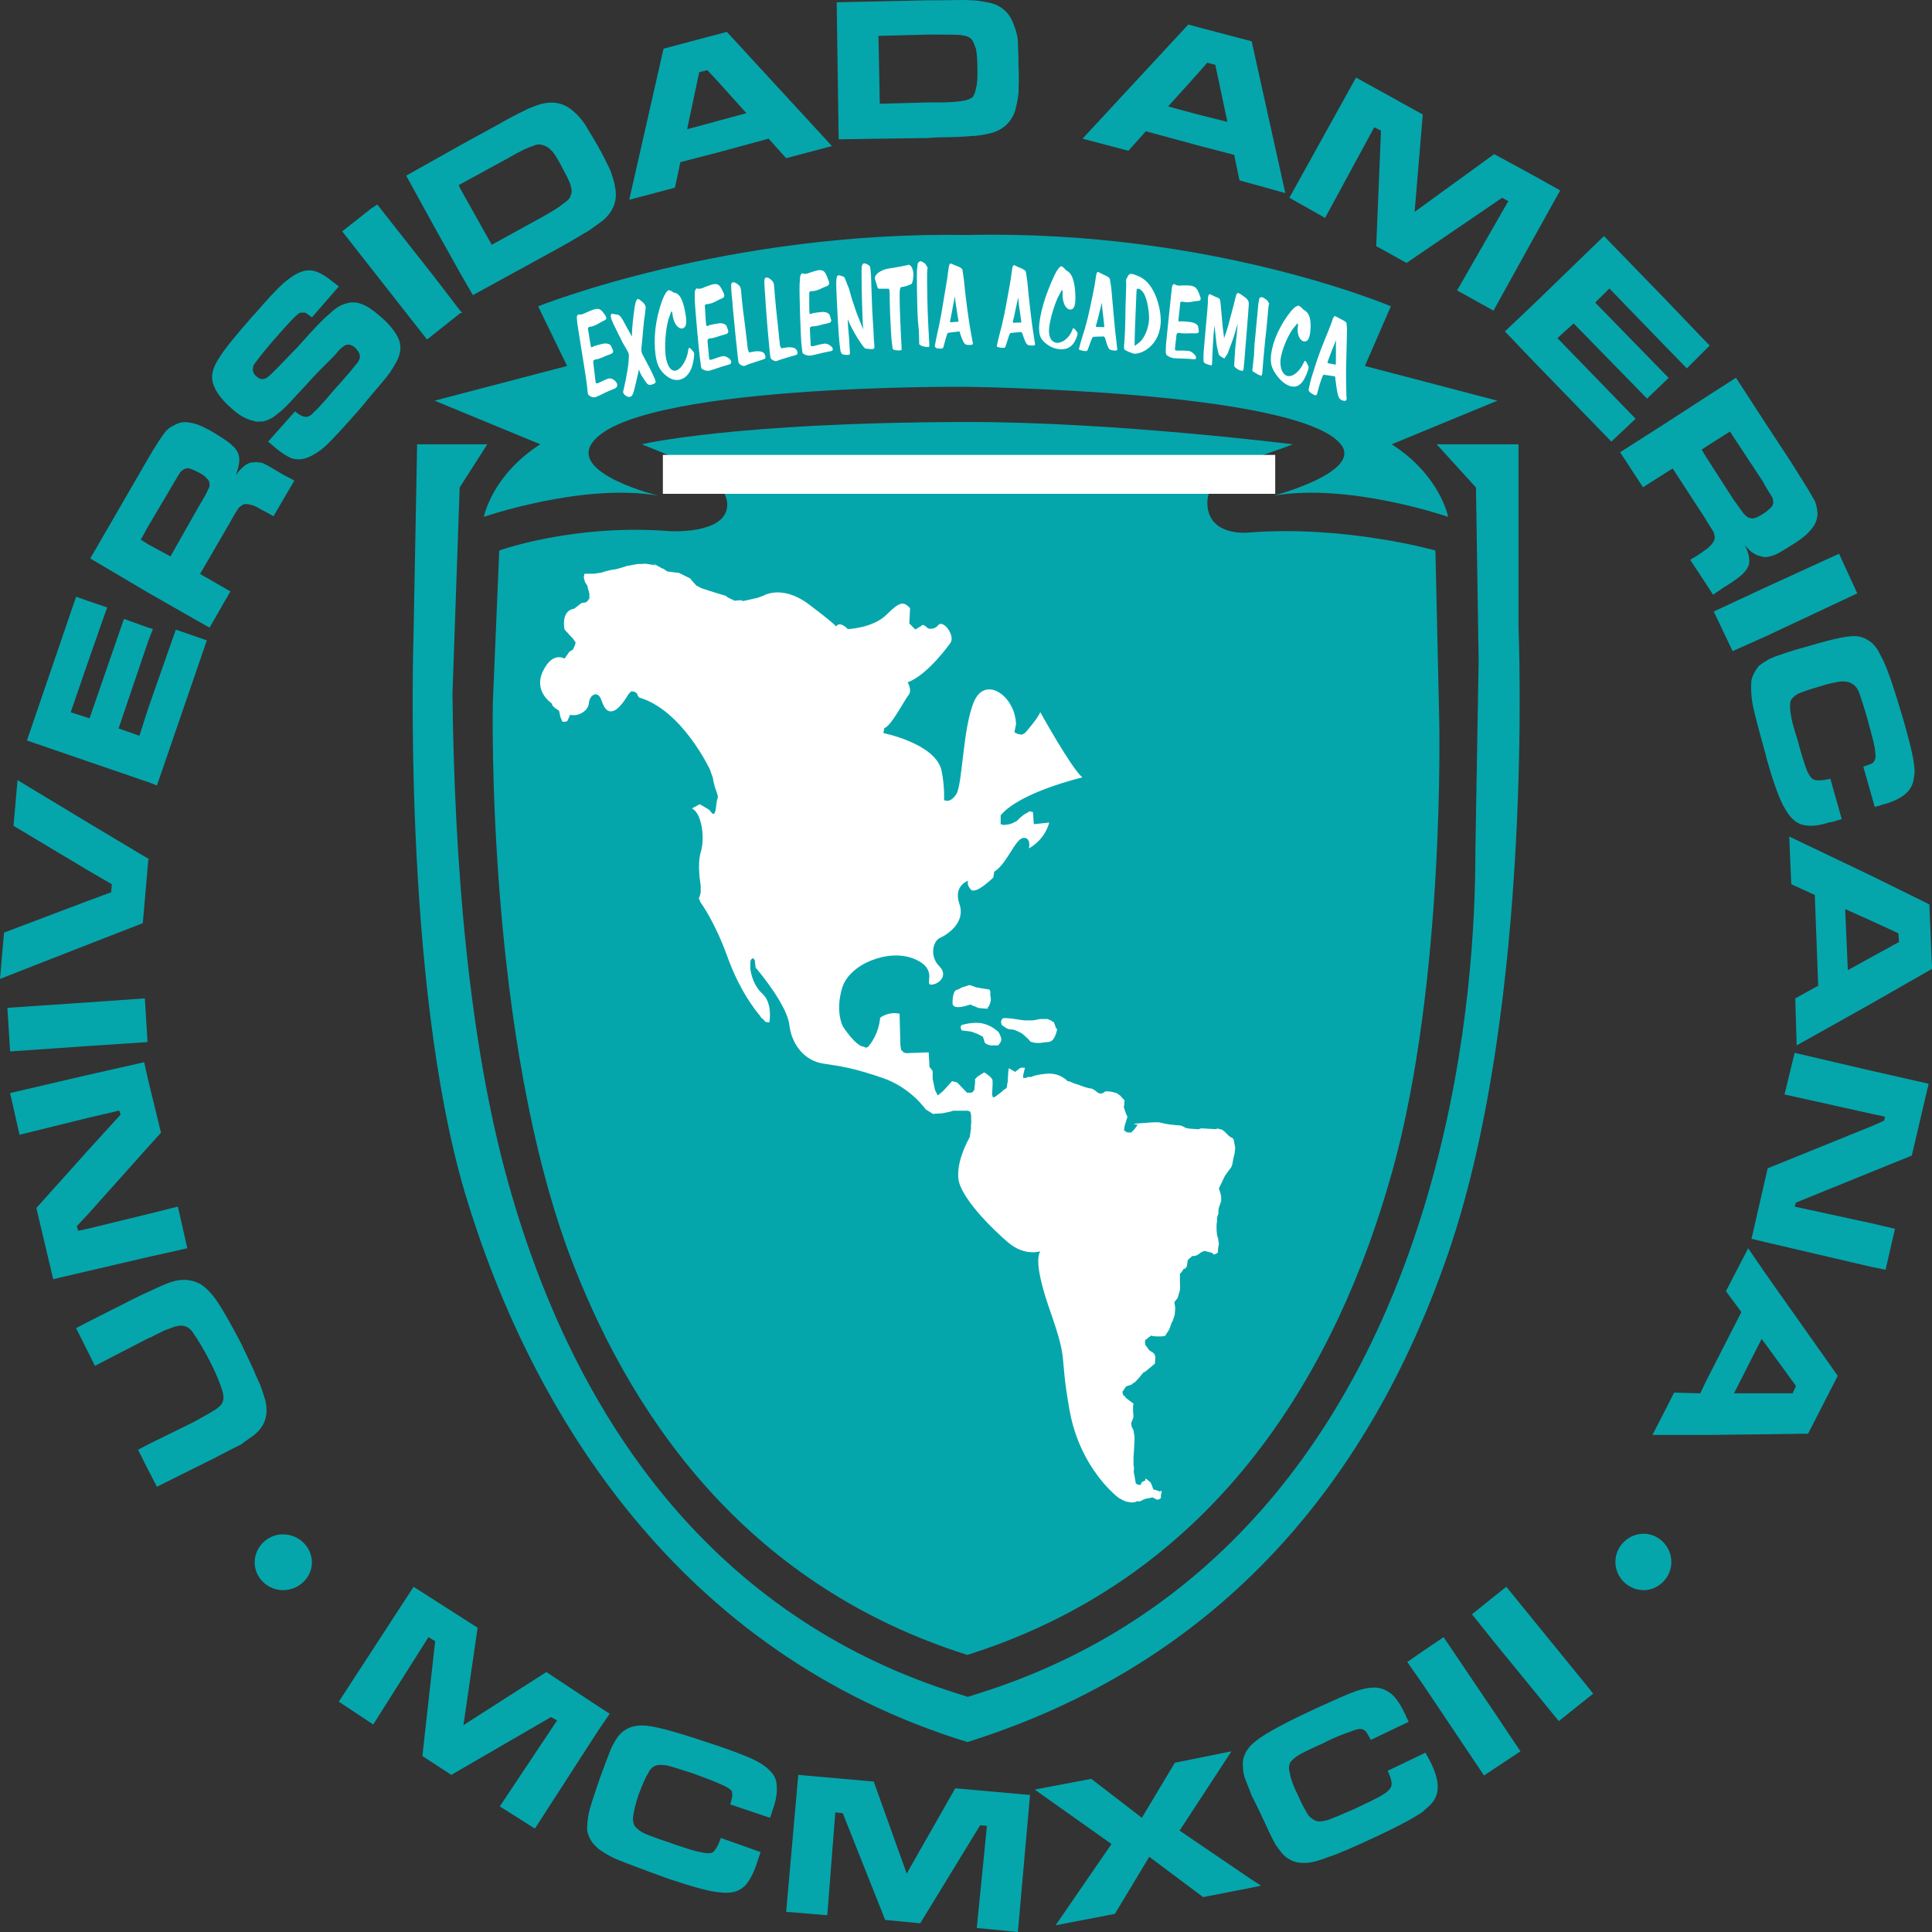 <svg xmlns="http://www.w3.org/2000/svg" width="400" height="400"><rect width="100%" height="100%" fill="#333333" stroke="none"/><g fill-rule="evenodd"><path d="M89.823 57.22l-11.72-14.884-1.26.843-5.996 4.724 5.997 7.64 11.572 14.752 1.407-1.125 5.437-4.308.414-.144-.414-.41-5.437-7.088zm154.4 321.788l10.733-16.41-11.72 2.36-6.823 11.396-10.466-8.06-11.716 2.22 15.892 11.273-11.576 16.823 12.276-2.362 7.12-11.82 11.152 8.345 10.048-1.956 1.954-.41-1.954-1.253-14.92-10.146zm78.798-339.59l-5.726-3.192-7.94-4.318-16.47 11.96L294.57 23.7l-13.816-7.642-13.8 24.88 7.39 4.174 10.178-18.76 1.4.686-.99 23.92 6.277 3.477 19.81-13.497 1.262.7-10.607 18.493 7.536 4.178 8.084-14.605 5.727-10.284zm-24.136 299.54l-4.315 2.917-3.21 2.228 3.21 4.584 12.68 18.91 2.517-1.673 5.023-3.327-5.023-7.512-10.883-16.128zm72.677-120.98l-2.097 8.62 18.136 4.028 2.65.558-.143.832-2.508 1.11-21.62 8.764-.415 1.808-2.938 12.785 2.938.702 22.034 5.142 2.787.558 1.948-8.474-4.736-1.114-16.04-3.478.275-.84 15.764-6.4 8.224-3.332 3.485-14.872-11.71-2.65-16.04-3.745zm-31.248 99.565c3.073 0 5.726 2.63 5.726 5.838 0 3.194-2.653 5.844-5.726 5.844-3.21 0-5.862-2.65-5.862-5.843 0-3.208 2.653-5.837 5.862-5.837zm-45.187 45.327l-.557.28-7.265 3.474c.706 1.526.993 2.644.706 3.334-.28.555-.837 1.112-1.808 1.67-.844.564-2.932 1.538-5.857 2.926-2.51 1.113-4.19 1.8-5.306 2.225-.978.272-1.815.416-2.37.272-.557-.14-1.26-.555-1.81-1.254-.422-.686-1.264-2.074-2.103-4.032-.97-1.94-1.524-3.472-1.66-4.444-.29-.974-.29-1.667 0-2.365.274-.408.824-.965 1.66-1.52.977-.567 2.652-1.4 5.172-2.51 2.367-1.253 4.318-1.95 5.566-2.366 1.257-.547 2.108-.7 2.517-.547.415.138.56.272.842.548.14.28.55.847.962 1.668l7.832-3.747c-.29-.698-.57-1.108-.57-1.253-.977-2.084-1.948-3.616-2.926-4.453-.98-.83-2.234-1.388-3.633-1.388-1.115 0-2.507.27-4.03.834-1.54.554-4.055 1.667-7.4 3.196-6.706 3.065-11.026 5.424-12.98 6.956-.275.28-.69.555-.97.83-1.254 1.25-1.954 2.79-1.814 4.31 0 .968.135 2.083.695 3.337.284.84.7 1.663 1.12 2.916.556.98 1.107 2.228 1.807 3.626 1.405 3.058 2.373 5.138 3.074 6.395.84 1.256 1.676 2.362 2.518 2.917.833.558 1.807.97 3.058.97 1.263.145 3.074-.268 5.164-1.11 2.228-.696 5.73-2.223 10.742-4.586 4.185-1.955 7.244-3.624 9.066-4.866.136-.132.277-.276.412-.42 1.682-1.247 2.65-2.782 2.65-4.3.147-1.4-.277-3.07-1.254-5.156-.136-.28-.557-1.12-1.25-2.366zM30.688 260.25l8.09-1.812-1.95-8.62-6.14 1.53-12.56 3.063-1.953.41-.273-.966 2.225-2.365 12.56-14.052 2.65-2.917-2.65-10.844-.84-3.755-11.72 2.647-16.034 3.74 1.95 8.63 14.084-3.474 6.56-1.535.28.844-6.84 7.506-10.6 11.82 3.49 14.74 7.11-1.668 12.56-2.92zM322.452 70.006l3.35-3.05 15.207 15.568 3.758-3.613.7-.698-.7-.698-14.498-14.872 2.932-2.923 11.566 11.953 4.475 4.594 3.9-3.896.837-.83-.837-.836-8.375-8.76-12.682-13.067-14.792 14.32-5.717 5.42 5.717 5.985 16.324 16.83 5.02-4.738-16.186-16.688zm30.692 22.527l5.022-3.188 6.685 10.144c.293.425.425.84.715 1.25.543.98.967 1.535 1.102 1.81.29.423.424.698.424 1.113.137.413 0 .84-.278 1.256-.28.27-.704.695-1.247 1.108-.136.14-.29.14-.422.285-.84.557-1.4.824-1.952.97-.413.143-.834 0-1.255-.146-.277-.144-.567-.41-.84-.69-.276-.278-.977-1.387-2.225-3.06l-5.726-8.9-.827-1.397.827-.557zm-6.832 4.46l6.697 10.29s.134.143.134.265c.836 1.266 1.392 2.235 1.672 2.654.14.555.29 1.11.14 1.522-.14.418-.42.844-.976 1.402-.135.135-.42.408-.836.69-.415.27-1.118.83-1.807 1.243l-1.402.84 3.21 4.868 1.532 2.36 2.235-1.53c2.09-1.243 3.34-2.22 3.907-2.773.548-.558.967-1.116 1.25-1.814.286-1.11 0-2.496-.836-4.176.977 1.253 1.957 1.956 2.916 2.225.437.14.993.284 1.415.284.414 0 .83-.144 1.39-.285.97-.27 2.23-1.104 4.05-2.226 2.077-1.244 3.478-2.492 4.17-3.466.704-.83 1.128-1.942 1.128-3.2-.145-1.108-.28-2.092-.842-2.92-.417-.83-1.953-3.333-4.597-7.508l-5.298-8.065-6.15-9.462-6.27 4.03-8.376 5.432-9.338 5.964 4.736 7.247 4.6-2.925 1.544-.97zm46.72 96.225l.144 1.81-5.578 3.056-5.024 2.782-.554-12.656 5.578 2.51 5.434 2.498zm-22.59-20.024l.42 9.87 4.872 2.228.704 18.78-4.746 2.63.287 9.74 15.618-8.755L400 200.593l-.548-13.348-11.854-5.848-17.157-8.203zM53.274 285.41c-.274-.558-.55-1.245-.834-1.943-.706-1.53-1.53-3.203-2.5-5.277-2.106-4.036-3.775-6.953-4.89-8.62-1.116-1.674-2.228-2.78-3.2-3.478-1.957-1.254-4.063-1.395-6.292-.7-.974.276-2.495.97-4.87 2.08-.988.424-2.103.98-3.216 1.53l-9.346 4.735-2.373 1.24 2.373 4.733 1.533 3.067 11.027-5.7.707-.287c.682-.412 1.67-.828 2.782-1.392 1.247-.42 2.084-.833 2.498-.833.57-.142.978-.142 1.534 0 .7.143 1.402.698 1.95 1.67.703.984 1.824 2.775 3.22 5.43 1.67 3.33 2.508 5.555 2.787 6.81.28 1.256 0 2.217-.98 2.916-.55.56-2.228 1.398-4.88 2.925l-9.618 4.73-2.102 1.114 2.102 4.175 1.807 3.475 11.723-5.837c2.926-1.545 4.878-2.513 5.723-2.927.682-.555 1.527-1.11 2.5-1.81 2.368-1.806 3.204-4.175 2.51-7.24-.42-1.38-.842-2.907-1.675-4.587zm301.542-158.8l3.9 8.2 6.85-3.056 18.96-8.902-3.77-8.206-15.19 6.952-10.75 5.01zM148.397 25.096l-6.14 1.667 2.51-11.828 1.683-.407 1.948 2.082 6.14 6.82-6.14 1.665zm0-17.938L137.38 10.08l-7.104 31.284 9.463-2.503 1.125-5.29 7.533-1.945 10.73-2.917 3.64 4.04 9.477-2.51L150.49 6.604l-2.092.555zM30.688 161.927l1.805.692 10.327-30.037-6.418-2.22-5.714 16.27-1.82 5.7-4.318-1.52 6.138-18.086.972-2.507-.972-.273-5.022-1.807-7.127 20.57-.413-.125-3.485-1.112 3.485-10.153 4.05-11.55-4.05-1.384-2.373-.83L5.578 153.31l12.55 4.31 12.56 4.308zm128.44 204.42c-.68-.696-1.94-1.534-3.486-2.233-1.53-.677-4.034-1.662-7.387-2.777-6.974-2.365-11.707-3.75-14.224-4.032-2.365-.277-4.323.28-5.712 1.81-.562.555-1.122 1.536-1.81 2.92-.568 1.402-1.402 3.616-2.518 6.68 0 .134 0 .278-.134.415-.982 2.92-1.685 5.008-1.958 6.262-.283 1.52-.416 2.917-.283 3.885.283.975.7 1.953 1.53 2.773.283.292.42.435.71.702.978.7 2.228 1.536 3.9 2.226 2.094.842 5.717 2.23 10.734 4.032 5.027 1.676 8.52 2.65 10.607 2.785 2.227.28 3.756-.134 5.013-1.247.978-.975 1.817-2.513 2.518-4.587.135-.43.418-1.255.836-2.51l-8.222-2.92c-.565 1.664-1.257 2.78-1.825 3.062-.54.138-1.393.138-2.37-.14-1.116-.142-3.2-.83-6.417-1.956-2.496-.82-4.325-1.52-5.296-1.93-.977-.558-1.527-.975-1.95-1.542-.284-.557-.42-1.248-.284-2.074.144-.972.424-2.37 1.125-4.447.832-2.09 1.38-3.482 1.948-4.324.41-.97.977-1.39 1.666-1.668.567-.144 1.26-.144 2.242 0 1.113.28 2.926.837 5.435 1.667 2.65.97 4.468 1.67 5.725 2.233 1.248.546 1.95.978 2.23 1.392.134.265.134.548.134.96 0 .286-.135.844-.415 1.816l8.223 2.774c.29-.687.423-1.112.423-1.244.837-2.222 1.116-4.04.97-5.283 0-1.39-.554-2.504-1.68-3.478zm-141-149.77l12.42-.825-.558-9.05-11.864.84-16.6 1.116.568 9.03 16.032-1.113zm353.71 70.37l-.7 1.527h-12.135l5.716-11.256.844 1.11 6.274 8.62zm-9.9-28.51l-4.6 8.89 3.198 4.32-7.392 14.46-1.116 2.367-5.43-.14-1.83 3.612-2.648 5.145h11.023l12.42-.14 8.78-.123 6.142-11.977-14.923-21.125-3.625-5.29zm-50.075 70.088l-2.096 1.666-5.012 4.03 5.012 6.254 12.967 15.862 7.128-5.696-17.998-22.116zM29.567 191.133l1.122-12.938.138-.414h-.14l-12.564-7.51-14.494-8.76-.833 9.46 15.327 9.177 5.023 2.916-.135 1.674-4.888 1.808-17.288 6.54L0 202.672l18.124-7.088 11.443-4.452zm158.154 196.77l-6.823-19.053-15.623-1.382-2.507 28.358 8.51.698 1.663-21.282 1.54.15 8.787 22.107 7.253.698 12.408-20.3 1.404.127-2.102 21.143 8.508.832 2.517-28.374-15.48-1.38-10.054 17.658zM118.13 40.527c-.135.555-.7 1.112-1.54 1.666-.82.7-2.216 1.543-4.173 2.654l-10.6 5.832-6.557-11.672-.276-.7.276-.143 10.18-5.556c2.376-1.397 3.9-2.096 4.886-2.37.83-.412 1.525-.412 2.23-.14.56.14 1.12.558 1.818 1.258.55.698 1.26 1.807 2.084 3.47.84 1.54 1.402 2.64 1.672 3.482.285.974.285 1.665 0 2.22zm8.234-5.277c-.556-1.12-1.395-2.922-2.652-5.152-1.116-1.937-2.097-3.475-2.656-4.444-.698-.977-1.39-1.81-2.225-2.51-1.948-1.81-4.32-2.366-7.112-1.52-1.253.408-2.378.82-3.343 1.39-.984.416-3.068 1.527-6.273 3.34l-6.842 3.744-5.437 3.064-5.726 3.203 5.726 10.424 5.437 9.73 2.65 4.583 17.988-9.858c2.804-1.54 4.75-2.797 6-3.48 1.11-.84 2.235-1.533 3.208-2.364 1.946-1.81 2.792-4.034 2.23-6.682-.14-1.11-.554-2.222-.972-3.47zM247.99 23.7l-6.138-1.667 6.138-6.81 1.948-2.233 1.675.424 2.505 11.815-6.128-1.53zm0-18.08l-1.958-.545L224.13 28.71l9.49 2.5 3.62-4.038 10.75 2.926 7.524 1.956 1.115 5.283 9.48 2.635-6.97-31.434-11.15-2.92zm-204.9 95.675c-.132.423-.688 1.536-1.813 3.34L35.293 115.2l-4.604-2.5-1.538-.973 1.537-2.78 4.603-7.787c.967-1.673 1.665-2.785 1.8-3.055.28-.42.557-.7.84-.84.43-.272.845-.413 1.257-.272.556.134 1.116.412 1.952.827.842.42 1.39.843 1.678 1.254.405.287.56.698.56 1.256 0 .267 0 .698-.29.965zm11.298-5.424c-.695-.127-1.386-.274-1.945-.127h-.286c-1.107.128-2.22 1.11-3.34 2.632.56-1.523.832-2.78.69-3.757-.13-.825-.56-1.655-1.392-2.357-.694-.698-1.948-1.525-3.768-2.64-2.086-1.254-3.764-1.943-4.87-2.085-1.27-.28-2.383-.137-3.496.556-.98.41-1.668 1.11-2.227 1.956-.415.546-1.537 2.215-3.064 4.847-.423.703-.988 1.68-1.538 2.657l-10.46 18.065 11.997 7.097 12.69 7.238 4.32-7.508-6.276-3.615 6.148-10.58c.833-1.522 1.52-2.63 1.804-3.057.417-.414.833-.686 1.248-.83.426 0 .977 0 1.687.275h.133c.697.282 1.53.837 2.932 1.535l1.248.7 4.324-7.383-2.372-1.247c-2.085-1.247-3.49-2.09-4.187-2.37zm71.837 258.936l-2.37-1.53-10.738-7.096-17.166 10.992 2.934-20.166-13.254-8.48-15.48 23.786 7.118 4.72 11.44-18.075 1.39.83-2.648 23.77 5.992 3.908 20.643-11.966 1.257.694-11.86 17.798 7.26 4.597 13.114-20.302 2.37-3.482zm254.95-222.78c-1.533.293-3.758.845-6.976 1.814-3.196.83-5.44 1.667-6.694 2.087-.695.28-1.397.567-1.944.98-.56.264-.973.687-1.412.963-.68.836-1.237 1.81-1.525 2.92-.132 1.257-.132 3.068.288 5.29.412 2.08 1.39 5.555 2.65 10.14.136.43.136.7.28 1.12 1.383 4.867 2.64 8.342 3.755 10.157 1.122 1.955 2.382 3.06 3.91 3.33 1.393.286 3.065.142 5.157-.557.427 0 1.26-.264 2.653-.687l-2.363-8.344c-1.82.41-2.93.41-3.495.13-.56-.275-.975-.974-1.396-1.943-.41-1.11-1.113-3.207-1.945-6.395-.843-2.51-1.255-4.32-1.4-5.43-.144-1.11-.144-1.802 0-2.488.284-.558.843-1.125 1.676-1.548.688-.267 2.22-.83 4.177-1.388 2.092-.69 3.63-.97 4.745-1.1.978 0 1.672.13 2.23.546.55.28.975.836 1.393 1.81.284.978.98 2.777 1.68 5.425.42 1.396.69 2.65.98 3.618.277.968.412 1.667.547 2.366.144 1.252.28 2.076 0 2.497-.135.28-.27.56-.547.703-.29.13-.98.416-1.825.686l1.825 6.398.547 1.95c.846-.284 1.26-.284 1.393-.427 2.237-.55 3.91-1.378 4.89-2.22.98-.822 1.668-1.938 1.803-3.335.284-1.112.155-2.366-.135-4.033-.273-1.66-.98-4.305-1.95-7.787-2.09-7.097-3.62-11.68-4.888-13.768-.41-.972-.97-1.667-1.66-2.366-.846-.688-1.825-1.246-2.94-1.387-.98-.132-2.085 0-3.486.273zM202.094 18.143c-.142.97-.416 1.525-.695 1.946-.563.422-1.255.688-2.238.835-1.113.144-2.78.285-5.022.285h-1.952l-10.038.27-.276-14.05 10.314-.27h1.676c2.648 0 4.465 0 5.298.132.983.138 1.675.426 2.096.98.28.414.557 1.113.836 1.943.135.974.276 2.218.276 4.033 0 1.81 0 3.055-.276 3.895zm8.645-9.74c-.135-1.244-.418-2.212-.832-3.2-.835-2.63-2.792-4.307-5.576-4.73-1.27-.27-2.38-.41-3.34-.41-1.27-.142-3.643 0-7.267 0h-1.537l-18.96.41.412 28.367 18.548-.27 2.1-.143c3.206 0 5.433-.132 6.826-.264 1.256 0 2.658-.29 3.91-.566 2.65-.69 4.323-2.228 5.166-4.716.27-1.112.55-2.237.682-3.625 0-1.256.145-3.196 0-5.7 0-2.366-.132-4.03-.132-5.15zM78.8 65.56c-.696-.552-1.252-1.11-1.956-1.53-.69-.556-1.386-.832-2.084-1.114-1.12-.417-2.237-.417-3.353 0-.974.282-2.084.98-3.21 2.092-1.243.966-3.35 3.194-6.413 6.666-3.76 3.9-5.852 6.125-6.55 6.537-.704.414-1.398.414-2.096-.263-.41-.29-.556-.558-.695-.846-.132-.406-.132-.833 0-1.255v-.14c.42-.69 1.807-2.493 4.18-5.266 1.952-2.238 3.354-3.767 4.045-4.466.7-.69 1.116-1.112 1.53-1.253h.984c.284.142.694.43 1.396.988l5.57-6.396c-.548-.426-.825-.702-1.102-.848-1.963-1.66-3.63-2.498-5.025-2.498-1.535 0-3.21.837-5.304 2.644-1.266 1.107-3.208 3.193-5.99 6.398-.144.142-.144.277-.283.277-3.767 4.31-6.144 7.23-7.115 8.896-1.112 1.665-1.527 3.068-1.395 4.444.283 1.815 1.534 3.766 3.903 5.844 1.672 1.54 3.216 2.37 4.607 2.654.42.132.83.275 1.107.132.98.143 1.958-.276 2.94-.828.96-.702 2.226-1.673 3.62-3.202.7-.834 2.375-2.504 4.738-5.154 2.373-2.497 4.054-4.03 4.752-4.858.833-1.105 1.665-1.67 2.092-1.808.55-.144 1.116 0 1.805.555.84.835 1.118 1.522.983 2.22-.144.42-.42.965-.983 1.524-.41.563-1.805 2.243-4.32 5.016-2.223 2.636-3.63 4.177-4.184 4.59-.415.56-.836.837-1.392.972-.7.144-1.537-.273-2.514-1.116l-5.578 6.264.983.83c1.535 1.38 2.918 2.226 3.9 2.633.98.294 2.095.294 3.21-.132 1.116-.42 2.52-1.243 4.042-2.64 1.404-1.385 3.623-3.754 6.417-6.954 1.114-1.253 1.948-2.368 2.784-3.33 1.82-2.096 3.218-3.766 3.91-4.735.97-1.527 1.68-2.643 1.95-3.75.28-.977.28-2.09-.135-3.055-.56-1.398-1.817-3.064-3.77-4.735zM58.574 317.674c3.35 0 6.002 2.648 6.002 5.835 0 3.063-2.652 5.714-6.002 5.714-3.203 0-5.85-2.65-5.85-5.715 0-3.188 2.647-5.836 5.85-5.836zM297.19 113.978s-18.672-5.305-38.628-3.715c0 0-7.794.89-8.55-5.27-.96-7.85 11.606-10.547 17.657-13.006 0 0-37.058-4.654-67.39-4.615-48.495.07-67.394 4.615-67.394 4.615 6.052 2.46 18.362 6.846 17.658 13.006-.642 5.638-11.78 4.983-11.78 4.983-19.96-1.59-35.398 4.002-35.398 4.002l-1.334 31.618s-1.494 69.615 16.655 116.17c13.158 33.74 37.33 66.892 81.592 80.865 52.627-16.613 76.858-60.346 87.93-99.948 11.085-39.644 9.758-94.02 9.758-94.02l-.78-34.684z" fill="#04a6ac"/><path d="M288.136 91.986l21.877-9.03-27.425-7.187 5.373-12.35s-37.25-15.91-87.572-14.767c-50.043-.855-88.975 14.767-88.975 14.767l5.996 12.35-27.422 7.185 21.873 9.03c-10.058 6.45-11.68 15.02-11.68 15.02s20.56-7.09 36.11-4.378c0 0-17.738-4.34-13.89-10.64 7.64-12.503 77.43-11.903 77.43-11.903s68.783.74 77.767 11.902c4.613 5.734-13.89 10.64-13.89 10.64 15.55-2.71 36.11 4.38 36.11 4.38s-1.62-8.572-11.68-15.02z" fill="#04a6ac"/><path d="M95.168 100.927l5.72-8.94H86.36l-.748 39.82S83.208 202.96 96.27 247.01c13.68 45.697 44.517 95.356 104.02 113.666 56.168-17.64 84.967-58.766 99.55-101.215 17.867-51.974 14.55-129.57 14.55-129.57V91.99h-16.943l8.138 8.94.55 35.86-.673 39.548c0 13.802-1.13 39.822-9.14 68.496-15.263 54.657-47.572 91.205-93.44 105.686l-2.503.793-2.508-.792c-45.866-14.48-77.404-51.05-92.667-105.71-8.258-29.572-11.14-66.65-11.525-101.127l1.488-42.753z" fill="#04a6ac"/><path d="M200.892 207.966s-3.682 1.413-3.682-.282.378-2.636.852-2.73c.466-.095.94-.472 1.226-.564.28-.096 1.226-.38 1.226-.38s.096-.092.473 0c.378.095 1.135.472 1.414.472.284 0 .566.095.566.095l1.23.19.57.092s.278.094.278.657c0 .568-.095-.186 0 .568.096.753.187.753 0 1.41-.183.66-.374.943-.374.943l-.283.187s.66.282-.474.186l-1.134-.09s.473.09 0 0c-.474-.095-.757-.282-.757-.282l-.562-.19-.568-.282zM199.192 212.202s2.36-.754 4.342-.282c1.984.472 3.213 1.786 3.213 1.786s.565.94.565 1.508c0 .564-.66 1.226-.66 1.226h-1.513s-1.227-.19-1.322-.754c-.093-.566-.38-1.13-.38-1.13s-.186 0-.47-.188c-.285-.19-.755-.38-.755-.38l-1.036-.377-.568-.09-1.514-.187s-.473-.94.096-1.13zM207.69 210.79h.753l1.04.094 2.55.377h1.7c.378 0 1.414-.28 1.696-.28h1.416s.848.28 1.135.563c.283.282.007-.377.283.282.283.66.378 1.13.378 1.13s.472-.376 0 1.034c-.473 1.41-1.035 1.602-1.32 1.696-.284.092-1.134.092-1.513.187-.378.095-1.414.092-1.696 0-.282-.095-.755-.187-.755-.187s-.286-.377-.57-.662c-.282-.28-.942-.845-.942-.845s-.283-.284-.944-.57c-.662-.277-.945-.464-1.323-.464s-.755-.003-1.23-.285c-.466-.28-.94-.658-.94-.658s-.473-.845.283-1.413z" fill="#fff"/><path d="M173.11 129.713s.582-1.306 2.423.53c0 0 5.19-.166 8.036-3.003 2.85-2.838 3.515-2.672 4.856-1.336l-.166 3.17 1.25 1.254 1.258-.753s.168-.668 1.34.502c0 0 1.174.5 2.176-.67 1.005-1.166 3.516 2.172 2.514 3.676 0 0-4.69 6.675-8.876 8.18 0 0 1.005 1.666.17 2.67-.84 1-3.52 6.342-5.024 6.84l-.165 1.003s10.92 2.2 12.05 7.845c.67 3.34.505 6.01.505 6.01s1.17.834 2.51-1.167c1.338-2.003 1.338-13.69 3.686-19.195 2.342-5.51 8.535-1.17 8.704 4.673l-.334 1.67.67.335.835.165.67-.334s2.676-3.003 3.18-4.34c0 0 6.362 11.517 8.708 13.52 0 0-12.894 3.008-16.91 7.846v1.835l.666.17 1.174-.17.5-.165 1.007-.5.67-.67.836-.665 1.172-.67.67.167.17 2.503 3.18-.33s-.67 3.337-4.187 5.34c0 0 .504-2.334-1.17-2.17-1.676.167-3.35 5.34-6.03 7.01l-.167 1.17s-3.682 3.67-4.687 2.504c-1-1.167-.5-1.835-.5-1.835s-3.18 1.003-1.84 4.842c1.34 3.837-2.516 6.34-4.018 7.008-1.51.67-2.18 3.843-.172 5.844 2.013 2.004-.166 3.84-1.672 3.84s1.675-3.172-3.516-5.342c-5.19-2.17-13.394 1-14.9 6.01-1.507 5.004.166 8.01.166 8.01s2.68 4.173 4.354 4.173c0 0 .505.5 1.006-.168.5-.668 2.007-2.503 2.342-5.84 0 0 1.675-1.337 4.017-.833l.168 6.507.17 1.002.5.498.5.17 4.69-.17.168 3.007.652.842v1.63l.48 2.3.574 1.148 1.056-.864 1.92-2.104 1.058.288 2.02 2.106h.765l.387-.096.475-.67s-.19.48 0-.862c.195-1.34-.187-.96.195-1.34l.384-.386 1.347-.86s1.632.956 1.727 1.627c.095.67-.095 2.97-.095 2.97l.19.576c.287 0 .574-.192.574-.192l.482-.386.772-.572.38-.384.484-.288.187-.288.1-.766.092-.383v-.38l.096-1.436.1-.96 1.34.767.484-.382.48-.383.288-.096h.766l-.382 1.627v.478h.67l.29-.19h.767s.398-.405 3.078-.672c2.88-.287 4.51 1.628 4.51 1.628s-.094-.19.386 0c.48.194.868.384.868.384s1.054.288 1.437.478c.384.193 1.536.48 1.536.48l.575.096s.48.095 1.25.766c.77.67 1.54-.094 1.54-.094s0-.1.383-.1c.38 0 1.056.1 1.056.1l1.053.285.674.48.96 1.054s-.093.095-.093.86c0 .767-.29-.19 0 .767.286.96.477 1.34.477 1.34l.194.382-.483 1.534s-.284.956-.186 1.34l.67.382h.77l.576-.573s0 .092.382-.48l.384-.577s-2.112-.095.574-.285c2.693-.192.29 0 .29 0s1.828-.192 2.69-.192h.865l1.248.288s.96.193 2.11.288l1.154.095.676.287s.095.285 1.534.383l1.44.096.58-.19 3.264.19s-.29-.29.29-.096c.573.193.573 0 1.152.478.574.48-.194-.19.768.767.96.96 1.153.287 1.346 1.532.19 1.244.29 1.244.19 1.53-.095.29 0 .48-.19 1.15-.193.673-.288 1.342-.288 1.342s-.1.858-.385 1.244l-.577.767-.674.956-1.245 2.587s.476 1.342.476 1.82v.766l-.383 1.15s0-.194-.093.284l-.097.48v.768s-.29.476-.29 1.05v.575s-.094.29-.094.862v.575c0 .573.095 1.15.095 1.15s-.094 0 .1.477c.19.478.19.957.19.957l.097.48-.194 1.244v.48c0 .38-.866.574-.866.574l-.38-.384s-.1 0-.484-.097c-.38-.092-1.056-.286-1.056-.286l-.67.287c-.483.383-.768.576-1.058.67l-.29.1h-.48l-.673.572-.29.287-.19 1.245-.285.48-.387.092-.29.48-.476.577v1.723s.092 1.244 0 1.628c-.1.384-.483 1.628-.483 1.628l-.67.86.19 1.15-.098 1.248-.093.478-.1.287-.188.574-.29.577-.483 1.343-.864 1.34-.864.094h-.58c-.573 0-1.244-.095-1.244-.095s0-.19-.288 0l-.29.19-.574.482s-.29-.004-.29.38c0 .382-.097-.19 0 .382.097.576-.097.193.382.864l.483.672.767.478.286.284.194.482v.383c0 .476-.096 1.148-.096 1.148l-2.208 1.82s.29-.578-.48.38c-.768.96-1.343 1.533-1.343 1.533s-.1.098-.58.386c-.48.29.385 0-.48.29l-.865.284-.77 1.15.196.67.48.382s-.194 0 .19.285l.387.29 1.153.86s-.194-.193-.194.766c0 .96.095 1.82.095 1.82s0 .1-.094.386l-.095.284-.287.672.095.766.383.766s.098.766.195 1.15c.096.382-.194 4.595-.194 4.595v1.434s.1.387.1.674c0 .287-.1.765 0 1.15.095.38-.194-1.246.095.38l.287 1.632s-.384-.194 0 0c.384.19.097.095.384.19l.288.097h.29l.288-.577.77-.383s-.29-.67.382-.098l.674.576.288.67.092.286.195.482.48.094.768.29.484-.1-.195.96v.288s.095.19-.194.383c-.286.19-.575.19-.575.19l-.383-.19-.58-.287-.86.19s-.29 0-.576.098l-.288.095-.58.29-.478.192s-.19-.193-.575 0c-.385.19-.962.19-.962.19l-1.153-.19-.67-.29-.863-.48s-7.976-5.84-10.183-18.193c-2.21-12.352-.09-9.307-4.037-20.59-2.88-8.237-2.69-11.203-2.016-12.257 0 0-3.267 1.054-6.627-1.817-3.36-2.875-8.45-7.953-9.988-11.875-1.537-3.93 2.016-9.96 2.016-9.96l.19-1.342.1-.67s-.1.287 0-.862c.094-1.148 0 .096 0-.766v-.863l-.194-.762-.48-.193h-3.073s-.383.193-1.536.383c-1.152.192.768 0-.385.098-1.153.094.384 0-.768.094-1.153.096 1.056-.094-.385 0-1.442.096-1.058.096-1.058.096l-1.538-.956s-3.072-4.505-8.93-6.515c-5.862-2.01-8.455-2.393-12.294-2.967-3.843-.575-6.532-3.925-7.01-8.044-.483-4.12-6.532-11.3-6.532-11.3l-.385-.48s0 .67-.098-.382c-.094-1.054-.094-.574-.094-.574v-.48l-.193-.384-.29-.19-.38.38-.097.482v1.341s.287 3.16 2.497 5.17 1.438 5.935 1.438 5.935l-.765-.095s.575.672-.194-.193c-.77-.86.29.193-.48-.475-.768-.674-.29-.386-.29-.386s-3.997-4.256-6.914-12.353c-2.69-7.467-5.57-11.3-5.57-11.3l-.384-.862s.385-.955.385-1.243v-1.435c0-.287-.816-4.167.05-7.042.863-2.87.14-8.044-1.875-8.904l1.586-.862s-.144-.143.576.284l.722.434.72.43.578.72.43.143.288-.718.29-2.157s.285-.43.144-1.006c-.145-.572-.578-1.72-.578-1.72l-.29-1.15-.143-.86-.286-.72-.288-.863s-5.763-12.353-14.694-14.94l-.29-.432-.145-.43-.433-.288-.72-.143-.574.577s-1.44 2.583-2.738 3.303c-1.297.717-2.16.144-2.883-2.014-.72-2.154-2.447-1.15-2.59.576-.145 1.722-2.306 2.87-3.892 2.44l-.574 1.295-.435.143h-.578l-.43-1.007-.145-.716-.143-.573-.866-.576-.433-.43-.288-.575s-3.744-2.443-1.727-6.607c2.016-4.168 4.466-2.586 4.466-2.586l1.01-1.438.722-.43.285-.576.29-.862-.575-.86-.434-.433-1.297-1.438s-.864-3.876 2.017-4.308l1.297-1.005.29-.195s.672 0 .958-.19l.288-.288.195-.382s.095.96.095-.478v-.577l-.385-1.434s.095 0-.098-.288l-.29-.48s0 .192-.19-.38c-.19-.577-.19-.865-.19-.865l.095-.478s-.29-.19.575-.19H122.595c.577 0 .384 0 1.056-.098.675-.096 1.055-.19 1.055-.19l.58-.193 1.15-.285 1.153-.194s-2.784.765.384-.095c3.173-.86.868-.382.868-.382l3.168-.577h.96s.29-.19 1.73.1c1.442.285 1.057.19 1.057.19s-1.442-.956.385.095c1.822 1.053.863.383.863.383l1.152.766 2.21.287s-.387-.286.96.385l.577.288 1.153.573s-.483-.383.38.576c.864.957.674.766.674.766l1.056.573 1.727.578c.29.094 1.25.383 1.25.383l1.25.383.958.288s0 .195.864.575l.867.382s-2.208.193.287 0c2.5-.19 1.346-.094 1.346-.094s-.96.478 1.442-.096c2.4-.576 1.442-.287 1.442-.287l1.533-.577s3.845-2.297 9.32 1.82c5.473 4.12 5.66 4.61 5.66 4.61zM125.176 65.133c.064.083.12.15.19.23.058.138.102.235.16.37.04.282-.064.466-.405.607-.387.178-.682.346-.875.466-.732.437-1.236.67-1.814.81-.128.02-.25.04-.38.063l-.12.027c-.083.082-.14.147-.217.233.107.7.21 1.372.325 2.08.04.282.067.472.117.757.058.355.107.6.175.96.06.064.116.12.184.183.172-.086.317-.168.49-.257.137-.065 1.166-.346 1.828-.497.74-.138 1.325.013 1.634.374.06.132.102.23.163.36.033.08.058.145.098.225.068.172.123.3.197.476.043.276-.043.457-.314.644-.358.137-.693.26-1.05.392-.212.088-.402.168-.615.255-.107.05-.2.093-.307.14-.304.11-.578.21-.886.317-.07.01-.135.015-.205.022-.083.02-.157.032-.237.05-.48.12-.556.264-.454.93.206 1.49.414 3.43.436 3.637.036.33.154.432.434.37.12-.033.722-.318 1.34-.622.392-.183.746-.316 1.022-.386.67-.105 1.6.597 1.712 1.295.014.408-.18.648-.513.795-.722.27-1.927.793-3.193 1.443l-.78.34c-.46.12-1.064-.043-1.45-.435-.145-.132-.167-.295-.214-.75-.08-.84-.17-1.613-.294-2.46-.23-1.785-1.583-9.836-1.82-11.552-.046-.474-.08-.84-.12-1.27-.003-.286.154-.58.283-.636l.383.01c.11-.013.215-.022.323-.03.24-.065.504-.15 1.08-.44.73-.324 1.247-.526 1.54-.612.98-.23 1.338-.07 1.996.845.052.086.1.156.154.24zM131.177 65.25c.274-2.424.513-3.226.858-3.36.14-.02.446.174.995.643.348.305.58.65.658 1.054-.055.515-.107 1.005-.16 1.522-.175 1.002-.208 1.338-.36 3.098-.064.756-.12 1.432-.205 2.172-.184 1.815-.206 2.072-.15 2.406.054.328.243.727.823 1.762 1.313 2.38 2.044 4.08 2.105 4.39-.002.406-.263.553-.94.72-.543.115-.756-.023-1.428-1.07-.682-1.003-.78-1.21-1.09-2.116-.06.295-.102.52-.164.816-.086.364-.163.664-.243 1.005-.065.29-.117.52-.18.812-.035.138-.06.255-.093.392-.502 2.244-.704 2.523-1.165 2.67-.565.12-1.374-.466-1.44-1 .04-.18.075-.337.118-.52.332-1.392.575-2.65.8-4.03.067-.488.128-.883.192-1.33.04-.6.074-1.177.11-1.777-.088-.454-.17-.64-.96-1.975-.275-.434-.237-.327-2.048-4.035-.416-.833-.677-1.535-.738-1.842-.068-.353.024-.644.227-.71.184.036.36.066.543.1.194.028.382.06.574.092.41.065.686.36 1.203 1.238.06.144.62 1.198 1.81 3.292.01-1.094.08-2.222.347-4.42zM139.236 65.15l-.046-.432c-.067-.107-.12-.19-.184-.3l-.645 1.802c-.608 2.325-.784 5.517-.54 7.514.313 2.022 1.026 3.114 2.025 3.016.815-.197 1.583-1.03 2.24-2.624.195-.546.33-1.06.41-1.627.042-.366.106-.452.23-.485.09.064.175.12.27.18.06.065.117.123.182.19.414.44.472.473.528.804.055.633-.178 2.025-.528 3-.59 1.436-1.368 2.15-2.465 2.432-1.028.195-1.983-.114-3.074-1.073-1.15-1.076-1.58-1.996-1.903-3.972-.466-3.33-.11-7.36 1.4-11.47.454-1.205.97-1.928 1.33-2.05.203.08.397.15.6.224.098.078.18.152.28.23.165.05.327.103.5.15 1.073.32 1.71 1.914 2.142 4.73.225 1.784.02 2.45-.753 2.624-.833.08-1.672-.966-1.954-2.57-.02-.108-.032-.186-.044-.296zM149.666 60.393c.055.105.105.185.166.285.043.163.077.283.126.445.01.285-.11.52-.46.646-.403.156-.73.324-.926.435-.775.426-1.3.633-1.893.732-.133.01-.26.018-.39.03-.04.01-.082.013-.122.02-.09.088-.156.152-.242.238.043.775.09 1.523.138 2.3.015.306.027.507.053.81.033.378.064.666.1 1.01l.173.198c.175-.077.336-.144.513-.227.142-.052 1.202-.266 1.88-.368.758-.088 1.333.108 1.618.5.05.134.088.232.136.368.028.09.05.15.083.235.058.176.1.302.165.477.025.282-.073.447-.36.613-.37.103-.712.205-1.082.31-.22.07-.42.138-.638.204-.115.04-.213.074-.32.117-.317.083-.6.163-.917.245-.07.007-.137.007-.208.01-.083.015-.156.024-.24.034-.49.085-.58.22-.513.845.102 1.088.203 2.135.307 3.248.034.327.147.367.434.327.123-.02.74-.233 1.373-.462.41-.142.764-.233 1.046-.282.68-.06 1.61.576 1.727 1.143.02.406-.168.51-.515.615-.738.184-1.96.564-3.237 1.02-.27.087-.522.157-.795.237-.47.08-1.095-.06-1.493-.383-.164-.115-.18-.238-.228-.6-.092-.692-.184-1.36-.273-2.053-.178-1.553-.95-9.748-1.017-11.763l.015-1.505c.022-.286.218-.68.353-.73.13.024.254.043.385.06.11.004.216.007.324.007.24-.046.52-.113 1.124-.393.762-.29 1.3-.478 1.6-.536 1.003-.15 1.344.098 1.903 1.238.043.11.08.19.13.297zM154.985 75.414c-.166.067-.317.132-.486.196-.146.058-.277.113-.42.17-.3.035-.927-.283-1.102-.59-.123-.236-.16-.68-.268-1.72-.12-1.102-.587-5.35-.816-8.003-.11-1.113-.21-2.17-.296-3.38-.05-.45-.08-.803-.123-1.22l-.067-.93c-.083-1.166-.016-1.405.393-1.495.317-.027.744.206 1.24.676.264.296.36.553.445 1.586.018.28.034.476.06.755.097 1.058.208 2 .327 3.007.287 2.284.428 3.06.957 7.845.09.24.165.423.26.666.43-.077.836-.154 1.262-.233.696-.08 1.322.02 1.673.23.27.232.42.56.467.922.015.307-.104.37-.372.487-.714.232-1.404.453-2.124.686-.347.117-.67.23-1.01.344zM161.605 74.448c-.168.062-.318.12-.487.18l-.422.155c-.3.026-.928-.28-1.103-.573-.12-.237-.157-.647-.255-1.65-.105-1.06-.505-5.246-.683-7.92-.09-1.135-.168-2.21-.236-3.448-.035-.463-.062-.828-.096-1.25-.022-.357-.034-.6-.053-.96-.057-1.204.01-1.453.42-1.525.32-.028.74.23 1.225.722.256.308.348.587.415 1.644.015.286.028.485.046.773.086 1.08.173 2.04.277 3.068.243 2.316.354 3.16.82 7.81.09.234.16.414.256.647.426-.073.834-.135 1.265-.205.698-.067 1.322.037 1.672.242.27.228.415.548.46.894.01.306-.106.355-.38.457-.716.214-1.408.415-2.127.626-.347.11-.67.208-1.015.312zM171.417 57.788c.054.116.092.206.15.32.037.18.065.306.105.487 0 .28-.132.545-.495.655-.406.132-.738.285-.944.393-.793.39-1.325.572-1.918.63-.135.004-.26.006-.39.006-.043.003-.083.01-.123.01l-.255.238v2.43c0 .312.006.52.006.837.02.386.028.683.043 1.036.052.077.098.14.16.212.18-.064.344-.125.528-.196.142-.05 1.217-.2 1.9-.258.762-.04 1.322.19 1.585.598.04.14.074.238.113.38.025.086.046.147.072.233.052.176.085.303.14.48.01.28-.094.435-.396.58-.37.085-.726.16-1.1.245-.22.058-.426.11-.653.165-.108.03-.21.062-.322.095l-.93.19-.21-.006c-.08.008-.16.014-.244.02-.49.055-.59.18-.558.788.062 1.34.144 2.813.163 3.02.028.33.14.335.427.31.474-.116.92-.23 1.392-.35.36-.066.702-.134 1.058-.204.685-.02 1.6.588 1.702 1.088.016.404-.172.435-.532.505-.74.132-1.976.396-3.263.73-.275.06-.53.113-.804.165-.476.052-1.1-.088-1.502-.377-.167-.107-.173-.183-.22-.52-.072-.62-.14-1.21-.21-1.83-.12-1.413-.403-9.708-.35-11.896.04-.558.07-1.09.106-1.653.034-.28.256-.73.39-.773.127.038.25.07.38.105.106.015.207.023.318.033.246-.022.52-.08 1.135-.328.77-.257 1.306-.408 1.61-.444.996-.073 1.32.24 1.822 1.52.044.12.07.21.115.328zM175.903 60.233c.31 1.147.58 2.045.912 2.977.32 1.023.62 1.81.955 2.64.324.834.63 1.582.954 2.37-.034-.445-.065-.79-.093-1.195-.033-.83-.063-1.625-.094-2.46-.17-4.957-.147-6.19-.163-8.43-.012-1.108.133-1.546.5-1.608.48-.006 1.095.38 1.28.705.055.54.11 1.055.168 1.594.03 1.27.07 2.396.125 3.592.015.508.03.897.05 1.357.02.708.047 1.39.075 2.102.077 1.54.155 2.737.24 3.978.026.65.053 1.268.087 1.922.012.232.024.4.04.633.02.243.033.42.06.665.01.15.02.264.028.417.04.708.016.748-.654.803l-1.252-.137c-.606-.516-2.663-3.644-3.61-6.1l.083 1.71c.063.73.128 1.435.195 2.174.086 1.293.166 2.76.178 3.086-.036.533-.128.416-.467.448-.337.032-.83-.038-1.208-.18-.098-.192-.175-.348-.266-.544-.096-.534-.262-2.04-.345-3.092-.144-2.145-.292-4.395-.434-7.66-.21-4.123-.138-4.907.34-5.002.3-.01.785.147 1.228.386l.932 2.308c.055.2.1.34.16.54zM186.42 66.935c.04.886.08 1.732.118 2.63.026.524.05.944.078 1.428.01.22.02.38.037.597v.35c0 .04.006.07.006.107.008.055.014.095.026.147.006.36-.175.334-.46.356-.68.034-1.37-.08-1.445-.432 0-.056 0-.096.01-.154-.006-.025-.01-.043-.006-.067-.015-.096-.025-.163-.034-.255-.175-1.25-.203-.946-.47-6.757-.046-1.376-.08-2.714-.1-4.46-.017-.335-.085-.56-.195-.654-.53.004-1.036.004-1.568.007-.62.03-.682.022-.885-.766-.058-.198-.1-.336-.157-.535-.07-.215-.12-.365-.187-.583l-.058-.327c.01-.488.48-1.143 1.694-1.643.657-.246.718-.272 2.17-.487.54-.092 1.06-.184 1.603-.28.412-.088.806-.17 1.218-.26.114-.027.218-.05.335-.083.495.038.916.92.962 1.934 0 .855-.175 1.735-.324 1.96-.186.207-1.323.64-2.06.715-.465-.017-.52.483-.44 4.035.042 1.173.082 2.298.13 3.48zM191.95 56.448c0 .65-.008 1.278-.008 1.933.024 2.692.086 4.684.144 6.66.027.855.265 5.504.313 6.225.005.064.005.113.01.18.01.48-.122.402-.392.414-.193.005-.596-.07-1.165-.218-.186-.126-.356-.237-.54-.365-.007-.138 0-.237 0-.375 0-.205-.046-1.927-.058-2.33-.025-.22-.04-.372-.06-.592-.156-1.394-.174-1.643-.242-3.5-.095-2.728-.142-6.662-.105-8.45.058-.535.1-.958.155-1.452.09-.22.346-.48.58-.502.193.01.698.285 1.023.582.16.26.28.463.443.727-.032.29-.053.49-.082.784-.008.1-.015.174-.018.278zM197.228 66.698c.253-.02.495-.04.748-.068.353.02.455.01.467-.144-.05-.285-.077-.48-.123-.762l-.243-1.55c-.082-.507-.16-.988-.24-1.5-.055-.505-.095-.89-.147-1.35-.08.42-.138.738-.21 1.114-.184.956-.448 2.307-.53 2.83-.096.44-.164.786-.25 1.188-.005.054-.01.092-.012.147.04.043.077.08.123.12.143-.006.278-.016.418-.025zm-.08 2.09c-.312.045-.614.09-.934.135-.233.438-.454 1.364-.8 2.598-.122.56-.2.632-.62.654-.334.012-.642-.025-.97-.113-.11-.116-.188-.214-.295-.333.106-.583.21-1.137.318-1.72.974-4.22 1.07-5.258 1.952-10.45.107-.707.22-1.385.338-2.096.052-.415.092-.736.145-1.117.184-1.474.28-1.768.587-1.795.288.128.556.24.847.373.19.078.37.15.563.22.633.244.833.43.974.655.096.682.197 1.33.302 2.01.095.925.184 1.808.28 2.734.138 1.15.28 2.257.424 3.415.245 1.824.553 3.9.973 6.073.03.185.05.317.083.5.016.09.034.154.06.243l.057.233c-.015.484-.316.395-.95.405-.445 0-.696-.114-.912-.454-.254-.432-.676-1.513-.82-2.017-.095-.398-.11-.318-.27-.32-.154.027-.295.05-.45.073-.297.033-.583.067-.88.098zM210.23 66.815c.255-.01.494-.024.747-.04.355.038.46.03.47-.125-.043-.278-.065-.47-.1-.75-.073-.516-.143-1.008-.214-1.527-.076-.55-.138-.978-.21-1.477-.05-.496-.085-.877-.124-1.324-.088.4-.152.712-.23 1.08-.195.928-.494 2.246-.583 2.754-.105.426-.184.763-.28 1.155 0 .054-.012.09-.018.142.04.046.082.08.122.123.145 0 .28-.006.418-.01zm-.135 2.036c-.314.034-.618.068-.938.1-.255.424-.494 1.31-.87 2.475-.14.53-.224.594-.642.594-.335-.004-.64-.047-.968-.148-.267-.077-.273.052-.283-.33.123-.55.243-1.08.37-1.632 1.084-4.044 1.237-5.09 2.16-10.15.116-.688.23-1.35.35-2.043.055-.404.095-.72.145-1.09.182-1.434.27-1.72.576-1.728.292.143.553.265.85.403.195.085.37.16.567.24.636.268.836.46.974.682.102.667.203 1.306.305 1.973l.257 2.682c.126 1.133.243 2.222.37 3.36.21 1.797.466 3.84.822 5.974.028.178.043.31.067.49.02.086.03.147.055.237.012.083.03.145.05.228-.032.483-.33.373-.966.355-.44-.016-.69-.135-.898-.478-.26-.454-.633-1.496-.762-1.986-.097-.114-.17-.206-.262-.33l-.452.06c-.298.024-.58.042-.88.06zM219.995 60.802c.006-.17.006-.285.015-.456-.054-.135-.086-.23-.14-.365-.303.577-.594 1.126-.9 1.702-.96 2.196-1.73 5.093-1.797 6.72 0 1.654.636 2.46 1.624 2.574.844.02 1.68-.368 2.553-1.456.31-.423.486-.75.652-1.204.126-.346.18-.343.304-.35.08.074.15.13.237.2l.153.193c.348.44.4.412.396.747-.036.51-.463 1.51-.915 2.108-.73.864-1.525 1.125-2.65 1.093-1.032-.066-1.994-.397-3.002-1.203-1.06-.892-1.39-1.572-1.396-3.22.074-2.78 1.27-6.807 3.187-10.898.574-1.192 1.112-1.857 1.484-1.878.198.15.367.28.57.437.09.122.157.214.252.337.162.116.31.205.48.315 1.008.656 1.53 2.61 1.554 5.512-.037 1.835-.353 2.39-1.145 2.385-.83-.105-1.475-1.276-1.518-2.985v-.31zM227.414 67.707c.256.002.496 0 .75 0 .354.045.452.054.474-.1-.028-.275-.052-.462-.077-.734l-.165-1.496c-.067-.536-.11-.947-.17-1.434-.036-.478-.066-.843-.1-1.278-.093.38-.163.677-.246 1.026-.222.88-.554 2.144-.662 2.627-.113.412-.21.736-.317 1.113-.008.052-.01.086-.02.138.04.05.077.083.117.125.14.01.277.014.418.014zm-.208 1.988c-.314.02-.622.034-.94.05-.275.415-.545 1.265-.966 2.392-.163.52-.25.573-.667.55-.335-.02-.642-.087-.962-.204-.257-.088-.276.04-.266-.34.144-.536.283-1.048.43-1.58 1.248-3.907 1.46-4.95 2.45-9.724.125-.648.242-1.267.37-1.92l.152-1.02c.184-1.34.267-1.596.575-1.588.29.157.557.283.855.433.194.095.37.172.566.263.637.29.837.475.978.7.095.627.194 1.234.293 1.865l.227 2.55c.093 1.09.192 2.14.29 3.236.153 1.745.338 3.75.612 5.91.013.182.03.313.047.493.012.09.03.154.043.24.015.085.027.15.04.235-.05.478-.34.356-.974.297-.443-.042-.686-.177-.88-.532-.233-.47-.57-1.523-.685-2.017-.088-.12-.158-.21-.245-.337-.153.014-.3.023-.454.032-.298.004-.587.01-.885.013zM234.917 71.076c-.028.508.006.465.113.475.345-.26.658-.5.996-.762 1.002-.996 1.73-2.724 1.87-4.606.055-1.835-.397-4.13-1.03-5.36-.394-.628-.772-.97-1.19-1.048-.32-.03-.368.038-.4 1.057-.05 1.09-.123 2.83-.162 3.915-.096 2.593-.183 4.66-.195 5.6v.73zm-1.75-12.432l-.02-.282c-.01-.153-.016-.26-.02-.414.158-.32.284-.56.447-.88.22-.3.378-.395.765-.36.435.08 1.308.416 1.972.768 1.343.797 2.262 2.07 3.064 4.036.703 1.912.997 3.69.938 5.368-.194 2.566-1.26 4.37-3.043 5.575-.94.575-1.874.816-2.525.772-.37-.125-.707-.25-1.073-.38-.27-.132-.507-.254-.778-.392-.194-.217-.19-.408-.166-.895.028-.43.06-.778.09-1.174.03-.527.058-1.035.09-1.563.026-.876.052-1.716.082-2.59.006-.815.015-1.595.03-2.414.05-1.627.095-3.19.15-4.837-.005-.125-.005-.214-.005-.34zM248.382 61.136c.05.113.08.19.133.3.024.162.046.27.08.43-.018.28-.15.422-.528.43-.428.022-.735.078-.96.124-.807.156-1.354.193-1.948.11-.133-.028-.254-.056-.385-.082-.043-.007-.08-.01-.126-.02-.09.052-.177.1-.27.15-.08.72-.15 1.405-.226 2.128-.03.272-.058.46-.09.74-.033.342-.055.574-.085.924.045.08.08.134.128.218.184-.022.363-.038.547-.066.15-.008 1.223.078 1.908.167.75.12 1.282.446 1.49.857.016.134.035.223.06.36.015.08.02.136.033.222l.073.455c-.03.28-.145.362-.474.432-.378.004-.738-.002-1.118-.008-.228 0-.443.007-.67.01-.11.01-.22.013-.336.016-.316-.006-.617-.015-.938-.025-.073-.01-.14-.027-.208-.045-.083-.008-.16-.018-.243-.03-.494-.052-.61.042-.673.585-.14 1.2-.28 2.49-.294 2.696-.022.33.09.33.374.368.483.006.94.01 1.427.01.362.024.706.036 1.072.058.666.138 1.483.91 1.514 1.382-.05.408-.228.36-.596.33-.747-.067-2-.13-3.313-.164-.274-.013-.535-.03-.806-.05-.475-.076-1.083-.343-1.432-.677-.06-.177-.1-.306-.15-.486l.053-1.613c.098-1.25.902-8.685 1.087-10.59.058-.518.107-.93.166-1.407.055-.282.26-.567.408-.57.128.06.24.12.373.18.108.04.207.077.32.11.243.048.517.062 1.13.004.77-.014 1.31-.008 1.612.035.99.19 1.324.527 1.776 1.7l.102.3zM255.945 70.213c.055-.52.098-.935.154-1.41.042-.61.088-1.186.137-1.793-.79 2.847-.913 3.073-1.48 4.615-.22.55-.392 1.03-.585 1.58-.235.344-.437.654-.658.99-.295-.063-.913-.438-1.11-.704-.1-.17-.218-.587-.366-1.383-.16-.733-.132-.43-.46-3.546-.053-.43-.096-.772-.14-1.167-.057.58-.116 1.137-.17 1.72-.083.967-.278 4.418-.29 5.264-.012.33-.02.582-.03.916-.046.457-.135.35-.437.292-.223-.04-.607-.175-.88-.3-.346-.164-.41-.265-.462-.63-.024-.432.015-1.553.06-2.145.245-2.96.505-5.518.742-8.313.034-.55.065-.972.102-1.47.006-.34.015-.57.03-.918.023-.65.16-.92.446-.898.302.153.56.285.86.43.2.088.376.162.578.244.6.233.628.295.75 1.508.17 1.798.29 3.242.43 4.792.068.54.136 1.067.212 1.615.02.2.032.332.056.53.193-.547.36-1.004.525-1.534.267-.867.516-1.685.765-2.742.224-.868.45-1.655.703-2.633.124-.5.24-.982.364-1.49.17-.76.325-.994.59-.966.29.086 1.23.717 1.75 1.207.3.314.434.55.416 1.126-.034.493-.058.88-.09 1.326-.017.298-.035.5-.054.794-.18 2.49-.495 5.973-.606 7.486-.048.556-.085 1.095-.128 1.66-.028.272-.043.477-.065.75-.028.25-.052.444-.074.698-.014.123-.018.22-.026.346-.065.712-.105.776-.553.678-.396-.09-.756-.28-1.122-.586-.307-.257-.322-.346-.28-.89.025-.55.06-1.08.087-1.63.04-.556.077-1.087.12-1.638.06-.6.126-1.177.19-1.777zM262.622 63.553c-.053.538-.09.957-.135 1.444-.157 1.96-.35 3.705-.56 5.575-.09.79-.53 5.662-.58 6.542-.007.08-.01.14-.016.22-.045.482-.18.457-.44.392-.185-.042-.576-.26-1.123-.603-.45-.287-.505-.24-.477-.572.013-.156.027-.28.05-.433.027-.202.233-2.1.28-2.515.008-.224.017-.39.026-.613.05-1.428.07-1.683.25-3.36.245-2.454.525-5.533.642-6.843.077-.376.132-.677.202-1.023.145-.193.367-.26.6-.223.184.053.692.365 1.01.647.155.227.266.393.417.62-.04.2-.075.346-.117.548-.016.07-.02.125-.028.198zM268.7 67.6c.018-.137.036-.23.058-.366-.046-.116-.077-.193-.113-.31-.35.423-.69.822-1.042 1.25-1.153 1.707-2.232 4.382-2.478 6.194-.172 1.85.387 3.11 1.35 3.457.832.195 1.693-.215 2.67-1.42.31-.422.562-.84.778-1.332.144-.338.215-.362.34-.35.074.098.133.17.217.266.04.095.076.16.128.25.29.568.34.626.31.963-.095.625-.617 1.863-1.114 2.645-.807 1.12-1.596 1.398-2.712 1.087-1.017-.34-1.964-1.105-2.89-2.39-.967-1.406-1.216-2.31-1.044-4.08.37-2.967 1.954-6.372 4.165-9.078.658-.785 1.24-1.14 1.616-1.088.192.146.35.26.546.404.083.104.145.177.234.28.16.112.295.2.46.308.978.65 1.35 2.05 1.094 4.473-.21 1.53-.59 2.04-1.382 1.914-.808-.226-1.334-1.41-1.22-2.828.006-.092.018-.156.028-.25zM275.354 75.278c.25.046.485.085.74.125.336.114.45.12.48-.034 0-.305 0-.53.01-.834 0-.536.005-1.042.01-1.572-.013-.518-.01-.923-.017-1.395.016-.427.025-.757.043-1.146-.13.315-.23.55-.356.863-.32.764-.787 1.953-.95 2.446-.157.41-.292.757-.437 1.15-.018.054-.024.094-.036.15.03.06.065.103.1.16.14.035.27.057.414.085zm-.427 2.42c-.317-.037-.61-.073-.93-.113-.272.425-.677 1.575-1.163 3.39-.188.845-.27.952-.685.808-.32-.113-.684-.353-.948-.59-.206-.182-.268-.298-.252-.64.17-.78.346-1.51.56-2.308 1.6-5.2 1.993-5.96 3.464-9.626.183-.482.368-.94.56-1.42.09-.264.152-.454.247-.72.31-.93.423-1.06.723-1.002.287.16.526.287.82.444.19.1.348.187.542.282.618.312.772.437.916.656.034.524.07.918.103 1.394-.013.692-.03 1.354-.043 2.056-.028 1.002-.055 1.964-.078 2.988-.048 1.76-.134 3.928-.027 7.51 0 .292.006.555.012.85.007.147.015.285.027.435.01.15.02.288.034.438-.046.485-.346.59-.98.34-.402-.17-.673-.514-.848-1.185-.163-.68-.45-2.584-.514-3.294-.024-.412-.054-.452-.21-.505-.155-.012-.3-.03-.453-.043-.296-.052-.575-.09-.876-.143zM137.24 102.235h126.782V94.19H137.24v8.045z" fill="#fff"/></g></svg>
